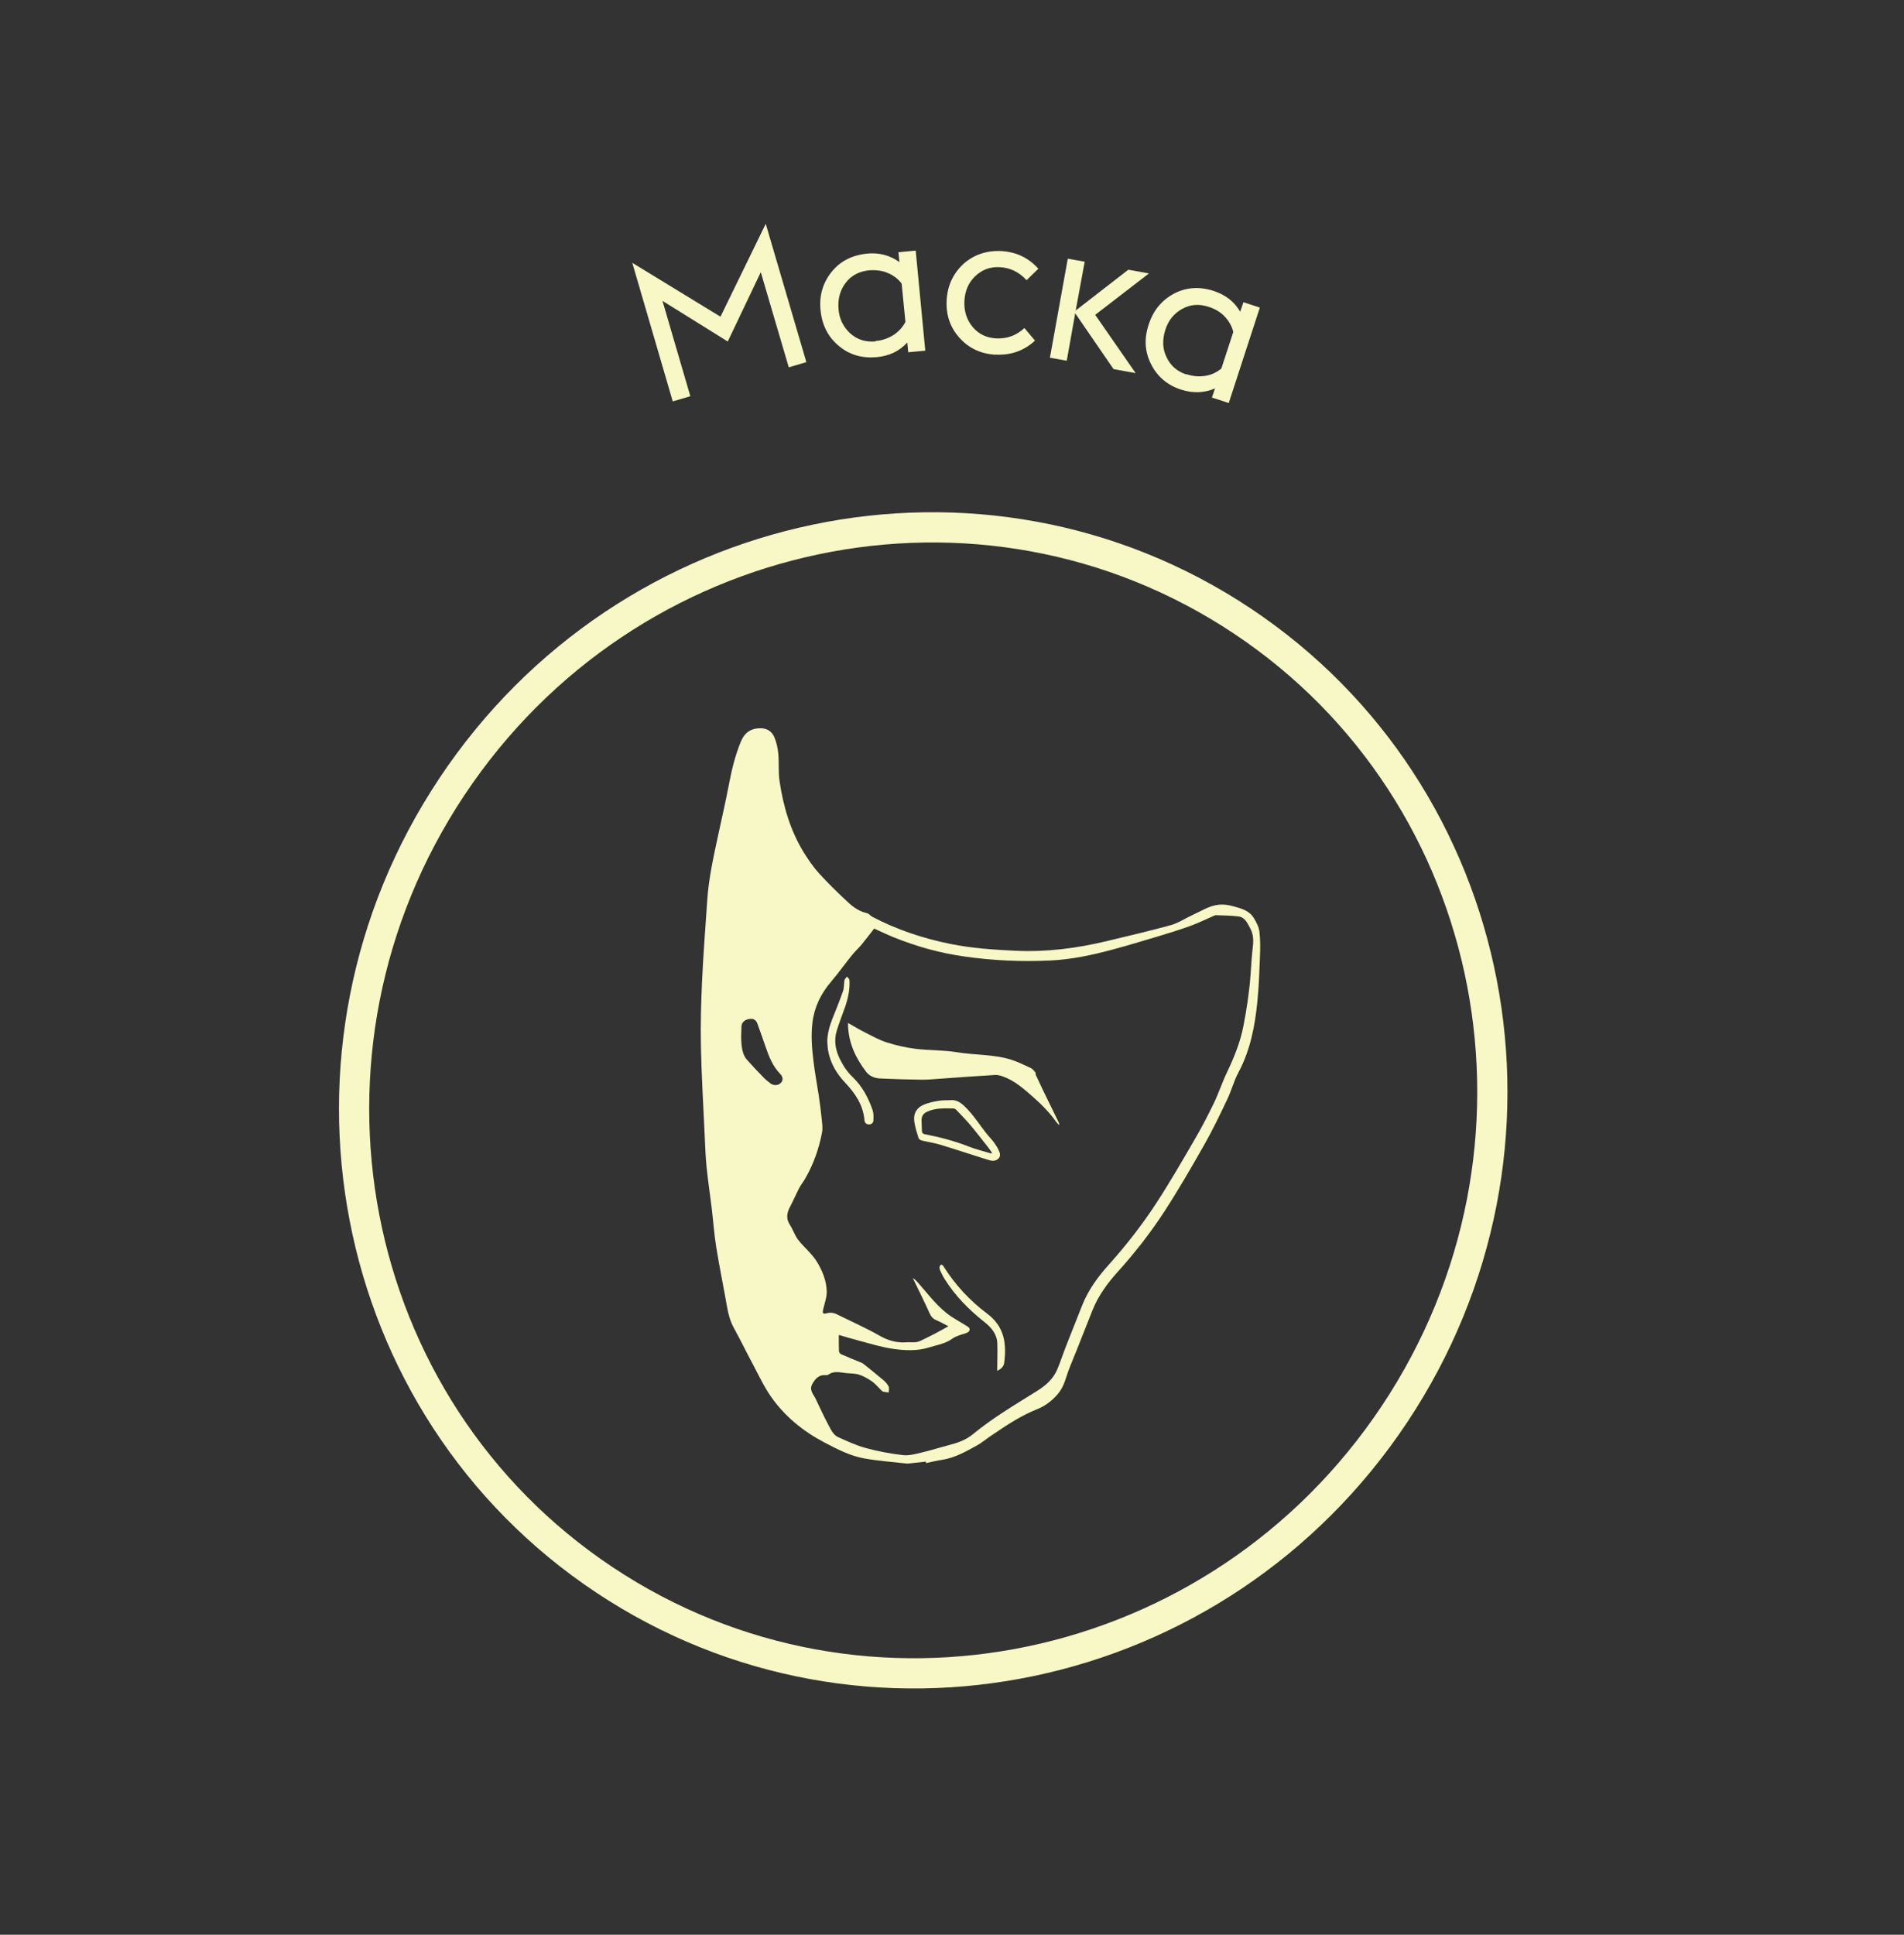 <svg width="63" height="64" viewBox="0 0 63 64" fill="none" xmlns="http://www.w3.org/2000/svg">
<rect x="0" y="0" width="63" height="64" fill="#333333" stroke="none"/>
<path d="M14.953 26.023C9.121 34.788 11.389 46.532 19.996 52.259C28.602 57.985 40.311 55.54 46.143 46.775C51.975 38.009 49.706 26.265 41.1 20.539C32.493 14.813 20.785 17.257 14.953 26.023Z" stroke="#F7F8C5"/>
<path d="M30.633 48.349C30.469 48.367 30.304 48.386 30.14 48.403C30.09 48.408 30.041 48.418 29.992 48.412C29.528 48.359 29.059 48.326 28.599 48.244C28.124 48.159 27.695 47.934 27.268 47.71C26.567 47.34 25.967 46.852 25.514 46.205C25.275 45.864 25.098 45.479 24.901 45.11C24.691 44.718 24.497 44.317 24.283 43.928C24.162 43.709 24.101 43.48 24.058 43.238C23.943 42.577 23.806 41.92 23.7 41.258C23.63 40.829 23.601 40.394 23.549 39.963C23.494 39.509 23.425 39.057 23.379 38.602C23.344 38.249 23.332 37.894 23.316 37.54C23.271 36.561 23.212 35.582 23.192 34.602C23.177 33.878 23.198 33.152 23.231 32.429C23.272 31.542 23.343 30.655 23.402 29.769C23.451 29.044 23.61 28.337 23.762 27.629C23.885 27.055 24.018 26.483 24.127 25.907C24.215 25.44 24.329 24.985 24.508 24.545C24.638 24.226 24.853 24.079 25.198 24.091C25.396 24.097 25.547 24.211 25.619 24.381C25.693 24.552 25.734 24.744 25.752 24.93C25.781 25.237 25.75 25.551 25.796 25.853C25.921 26.688 26.157 27.491 26.607 28.216C26.756 28.454 26.917 28.691 27.107 28.897C27.418 29.237 27.748 29.56 28.088 29.872C28.257 30.028 28.453 30.154 28.689 30.208C28.753 30.222 28.802 30.295 28.863 30.327C29.682 30.756 30.551 31.044 31.455 31.226C32.163 31.368 32.881 31.417 33.602 31.45C34.631 31.498 35.64 31.368 36.637 31.127C37.34 30.956 38.046 30.796 38.743 30.602C38.998 30.53 39.228 30.371 39.474 30.26C39.755 30.134 40.018 29.956 40.331 29.927C40.478 29.912 40.636 29.933 40.78 29.972C41.047 30.044 41.331 30.109 41.488 30.37C41.57 30.508 41.653 30.661 41.672 30.815C41.704 31.085 41.7 31.361 41.69 31.634C41.671 32.137 41.654 32.641 41.603 33.141C41.522 33.951 41.369 34.744 40.977 35.477C40.826 35.76 40.745 36.081 40.605 36.372C40.368 36.87 40.129 37.37 39.857 37.849C39.434 38.595 39.005 39.338 38.539 40.057C38.081 40.763 37.563 41.428 36.998 42.055C36.649 42.44 36.341 42.857 36.147 43.346C35.969 43.792 35.793 44.238 35.617 44.683C35.497 44.988 35.361 45.286 35.266 45.598C35.199 45.817 35.104 46.007 34.951 46.17C34.77 46.364 34.565 46.517 34.312 46.617C34.062 46.717 33.82 46.842 33.587 46.978C33.319 47.134 33.063 47.312 32.804 47.485C32.643 47.591 32.495 47.72 32.326 47.814C31.955 48.02 31.583 48.229 31.151 48.294C30.98 48.319 30.811 48.362 30.641 48.398C30.638 48.382 30.636 48.366 30.633 48.35L30.633 48.349ZM27.756 44.159C27.756 44.348 27.752 44.519 27.759 44.69C27.761 44.727 27.796 44.782 27.829 44.796C28.03 44.886 28.236 44.966 28.44 45.051C28.486 45.07 28.534 45.087 28.572 45.117C28.792 45.293 29.012 45.468 29.226 45.651C29.295 45.709 29.362 45.781 29.402 45.86C29.429 45.914 29.407 45.993 29.408 46.061C29.344 46.052 29.279 46.052 29.218 46.031C29.178 46.017 29.149 45.974 29.115 45.943C29.027 45.859 28.948 45.76 28.849 45.693C28.718 45.605 28.577 45.522 28.428 45.473C28.298 45.43 28.151 45.435 28.011 45.422C27.806 45.402 27.598 45.334 27.407 45.474C27.385 45.49 27.347 45.491 27.318 45.489C27.096 45.469 26.978 45.607 26.88 45.776C26.789 45.931 26.86 46.06 26.943 46.189C26.955 46.208 26.968 46.228 26.977 46.248C27.124 46.552 27.261 46.861 27.422 47.158C27.499 47.3 27.574 47.467 27.731 47.538C28.032 47.673 28.336 47.816 28.654 47.901C29.052 48.01 29.463 48.086 29.874 48.134C30.07 48.157 30.281 48.1 30.48 48.053C30.799 47.978 31.11 47.877 31.428 47.795C31.703 47.723 31.965 47.629 32.187 47.446C32.848 46.901 33.585 46.468 34.309 46.015C34.601 45.833 34.85 45.617 34.984 45.295C35.084 45.056 35.164 44.81 35.257 44.57C35.438 44.106 35.623 43.642 35.807 43.179C36.012 42.665 36.335 42.225 36.701 41.82C37.263 41.195 37.777 40.533 38.238 39.832C38.687 39.148 39.097 38.437 39.509 37.729C39.743 37.329 39.959 36.916 40.161 36.499C40.321 36.17 40.433 35.82 40.59 35.491C40.828 34.991 41.037 34.487 41.143 33.937C41.251 33.378 41.337 32.819 41.378 32.252C41.4 31.944 41.416 31.635 41.453 31.329C41.48 31.111 41.473 30.9 41.367 30.707C41.276 30.543 41.198 30.343 40.982 30.316C40.734 30.283 40.481 30.284 40.23 30.274C40.205 30.273 40.179 30.287 40.155 30.298C39.901 30.408 39.652 30.532 39.392 30.627C39.038 30.755 38.679 30.866 38.318 30.974C37.808 31.128 37.297 31.281 36.783 31.419C36.12 31.596 35.449 31.739 34.76 31.772C33.806 31.817 32.855 31.776 31.908 31.64C31.097 31.525 30.315 31.307 29.557 30.999C29.332 30.907 29.113 30.801 28.924 30.716C28.783 30.896 28.655 31.069 28.518 31.234C28.414 31.36 28.291 31.47 28.189 31.598C27.955 31.888 27.737 32.193 27.496 32.477C27.16 32.874 26.943 33.312 26.881 33.837C26.83 34.264 26.866 34.682 26.916 35.1C26.962 35.484 27.035 35.866 27.093 36.25C27.128 36.49 27.16 36.731 27.184 36.973C27.2 37.135 27.229 37.305 27.2 37.461C27.097 38.002 26.915 38.518 26.637 38.996C26.576 39.1 26.499 39.195 26.443 39.302C26.338 39.503 26.251 39.714 26.143 39.914C26.033 40.12 26.001 40.311 26.139 40.521C26.242 40.68 26.299 40.871 26.414 41.018C26.615 41.273 26.873 41.474 27.045 41.763C27.221 42.059 27.342 42.369 27.355 42.703C27.364 42.916 27.274 43.132 27.23 43.347C27.224 43.377 27.22 43.421 27.237 43.439C27.252 43.456 27.298 43.456 27.326 43.448C27.45 43.411 27.567 43.415 27.682 43.472C28.157 43.707 28.643 43.922 29.102 44.183C29.387 44.346 29.672 44.425 29.993 44.402C30.091 44.395 30.192 44.406 30.291 44.399C30.345 44.395 30.402 44.379 30.452 44.356C30.617 44.278 30.78 44.196 30.943 44.112C31.083 44.039 31.219 43.961 31.382 43.871C31.227 43.792 31.105 43.722 30.976 43.668C30.861 43.62 30.803 43.543 30.753 43.429C30.594 43.073 30.417 42.722 30.247 42.37C30.232 42.34 30.217 42.308 30.203 42.277C30.279 42.323 30.332 42.381 30.385 42.441C30.733 42.833 31.041 43.264 31.487 43.557C31.636 43.655 31.794 43.74 31.944 43.836C31.996 43.868 32.073 43.908 32.081 43.954C32.096 44.046 32.017 44.083 31.933 44.11C31.783 44.157 31.631 44.194 31.497 44.291C31.277 44.45 31.006 44.489 30.753 44.569C30.354 44.695 29.95 44.676 29.553 44.619C29.174 44.566 28.804 44.448 28.432 44.351C28.205 44.293 27.981 44.223 27.755 44.158L27.756 44.159ZM24.862 33.703C24.666 33.703 24.54 33.804 24.534 33.956C24.525 34.157 24.516 34.361 24.537 34.562C24.555 34.738 24.595 34.92 24.719 35.06C24.897 35.261 25.083 35.455 25.27 35.648C25.339 35.718 25.417 35.781 25.496 35.84C25.605 35.921 25.758 35.908 25.842 35.816C25.915 35.736 25.914 35.625 25.812 35.52C25.565 35.266 25.443 34.949 25.331 34.624C25.242 34.364 25.15 34.107 25.056 33.849C25.017 33.741 24.93 33.702 24.863 33.702L24.862 33.703Z" fill="#F7F8C5"/>
<path d="M28.06 33.839C28.262 33.952 28.447 34.065 28.64 34.162C28.87 34.278 29.099 34.406 29.342 34.483C29.649 34.579 29.968 34.653 30.287 34.693C30.744 34.749 31.211 34.733 31.665 34.807C32.262 34.906 32.877 34.871 33.46 35.055C33.684 35.126 33.896 35.232 34.109 35.331C34.167 35.359 34.214 35.417 34.256 35.47C34.274 35.494 34.267 35.538 34.268 35.546C34.352 35.724 34.426 35.886 34.502 36.044C34.679 36.407 34.856 36.77 35.033 37.133C35.043 37.156 35.051 37.179 35.042 37.215C35.014 37.185 34.983 37.159 34.96 37.127C34.738 36.816 34.477 36.545 34.188 36.292C33.873 36.017 33.568 35.739 33.165 35.601C33.088 35.574 33.001 35.554 32.921 35.559C32.335 35.594 31.75 35.637 31.166 35.678C30.945 35.693 30.725 35.717 30.504 35.715C30.04 35.71 29.575 35.697 29.111 35.674C28.938 35.665 28.769 35.598 28.66 35.455C28.318 35.008 28.083 34.515 28.061 33.939C28.06 33.906 28.061 33.873 28.061 33.841L28.06 33.839Z" fill="#F7F8C5"/>
<path d="M31.446 36.392C31.632 36.375 31.773 36.459 31.908 36.588C32.216 36.879 32.429 37.242 32.697 37.563C32.762 37.642 32.836 37.715 32.895 37.799C32.956 37.885 33.015 37.975 33.056 38.071C33.092 38.154 33.114 38.253 33.033 38.328C32.955 38.401 32.855 38.412 32.755 38.383C32.609 38.341 32.464 38.294 32.319 38.248C31.906 38.118 31.493 37.98 31.078 37.857C30.889 37.801 30.692 37.774 30.5 37.727C30.46 37.718 30.405 37.684 30.394 37.648C30.34 37.475 30.283 37.299 30.255 37.12C30.211 36.841 30.323 36.641 30.583 36.535C30.733 36.474 30.895 36.441 31.055 36.414C31.182 36.392 31.314 36.399 31.447 36.393L31.446 36.392ZM32.797 38.157L32.822 38.133C32.782 38.075 32.744 38.015 32.701 37.959C32.503 37.708 32.308 37.455 32.102 37.21C31.955 37.037 31.795 36.874 31.637 36.709C31.616 36.687 31.577 36.668 31.547 36.667C31.25 36.662 30.951 36.645 30.671 36.777C30.555 36.831 30.494 36.921 30.493 37.047C30.493 37.169 30.502 37.291 30.505 37.413C30.507 37.481 30.54 37.507 30.608 37.52C31.095 37.615 31.573 37.739 32.035 37.92C32.282 38.017 32.542 38.08 32.796 38.157L32.797 38.157Z" fill="#F7F8C5"/>
<path d="M27.373 34.453C27.376 34.189 27.449 33.941 27.543 33.698C27.663 33.394 27.789 33.091 27.895 32.782C27.935 32.671 27.92 32.541 27.943 32.422C27.952 32.38 27.997 32.344 28.025 32.305C28.054 32.343 28.105 32.381 28.107 32.422C28.126 32.738 28.057 33.042 27.952 33.34C27.863 33.59 27.765 33.839 27.688 34.092C27.587 34.418 27.643 34.733 27.791 35.034C27.899 35.254 28.032 35.456 28.211 35.627C28.528 35.932 28.732 36.311 28.873 36.722C28.909 36.826 28.904 36.947 28.9 37.06C28.896 37.145 28.833 37.199 28.745 37.195C28.662 37.191 28.61 37.137 28.603 37.056C28.562 36.553 28.296 36.166 27.964 35.814C27.68 35.513 27.477 35.171 27.402 34.761C27.384 34.661 27.383 34.557 27.373 34.455L27.373 34.453Z" fill="#F7F8C5"/>
<path d="M32.996 45.346C32.996 45.307 32.996 45.277 32.996 45.248C32.998 44.978 33.008 44.707 32.999 44.437C32.987 44.127 32.805 43.915 32.572 43.731C32.064 43.329 31.612 42.873 31.264 42.322C31.205 42.23 31.157 42.13 31.11 42.029C31.093 41.993 31.085 41.947 31.089 41.907C31.092 41.88 31.119 41.847 31.144 41.833C31.154 41.827 31.196 41.855 31.211 41.877C31.597 42.494 32.088 43.024 32.667 43.457C33.234 43.882 33.309 44.445 33.228 45.077C33.212 45.199 33.136 45.277 32.997 45.345L32.996 45.346Z" fill="#F7F8C5"/>
<path d="M22.26 13.278L20.921 8.694L23.839 10.476L25.337 7.403L26.681 11.979L26.099 12.151L25.173 9.004L24.08 11.297L21.92 9.952L22.842 13.107L22.26 13.278Z" fill="#F7F8C5"/>
<path d="M30.052 11.658L30.02 11.329C29.763 11.614 29.426 11.777 29.002 11.815C28.518 11.857 28.097 11.736 27.749 11.437C27.396 11.145 27.201 10.753 27.15 10.263C27.1 9.774 27.228 9.358 27.512 8.999C27.796 8.641 28.188 8.446 28.67 8.39C29.086 8.348 29.454 8.445 29.76 8.671L29.728 8.342L30.299 8.289L30.616 11.6L30.044 11.653L30.052 11.658ZM28.97 11.28C29.199 11.262 29.396 11.188 29.573 11.077C29.741 10.961 29.87 10.819 29.959 10.65L29.834 9.382C29.721 9.226 29.56 9.108 29.373 9.029C29.186 8.95 28.976 8.924 28.747 8.943C28.426 8.98 28.171 9.107 27.981 9.357C27.797 9.599 27.718 9.889 27.745 10.226C27.772 10.563 27.914 10.829 28.141 11.036C28.373 11.236 28.644 11.325 28.973 11.293L28.97 11.28Z" fill="#F7F8C5"/>
<path d="M32.944 11.734C32.459 11.708 32.059 11.521 31.751 11.179C31.442 10.838 31.297 10.422 31.323 9.937C31.349 9.453 31.53 9.061 31.869 8.739C32.211 8.431 32.627 8.286 33.117 8.304C33.622 8.332 34.03 8.524 34.357 8.889L33.968 9.269C33.723 9.003 33.433 8.856 33.08 8.838C32.762 8.82 32.488 8.923 32.265 9.139C32.041 9.355 31.926 9.631 31.91 9.963C31.895 10.295 31.987 10.584 32.185 10.818C32.382 11.052 32.64 11.178 32.972 11.194C33.317 11.207 33.625 11.104 33.896 10.851L34.246 11.267C33.889 11.599 33.454 11.754 32.957 11.731L32.944 11.734Z" fill="#F7F8C5"/>
<path d="M34.741 11.825L35.331 8.558L35.891 8.657L35.593 10.271L37.334 8.922L38.016 9.045L36.238 10.415L37.577 12.343L36.845 12.21L35.577 10.363L35.297 11.932L34.736 11.833L34.741 11.825Z" fill="#F7F8C5"/>
<path d="M40.096 13.164L40.203 12.848C39.851 13.001 39.477 13.015 39.082 12.889C38.621 12.742 38.289 12.452 38.084 12.042C37.878 11.632 37.851 11.192 38.011 10.729C38.158 10.268 38.44 9.931 38.847 9.712C39.25 9.501 39.69 9.474 40.15 9.621C40.553 9.752 40.846 9.981 41.035 10.312L41.143 9.996L41.686 10.175L40.657 13.332L40.114 13.154L40.096 13.164ZM39.253 12.375C39.466 12.449 39.682 12.467 39.887 12.432C40.093 12.398 40.261 12.316 40.413 12.19L40.807 10.981C40.762 10.792 40.667 10.626 40.528 10.476C40.388 10.326 40.201 10.213 39.983 10.148C39.674 10.045 39.385 10.069 39.114 10.219C38.843 10.37 38.656 10.599 38.556 10.92C38.457 11.241 38.462 11.541 38.599 11.815C38.731 12.097 38.947 12.286 39.255 12.388L39.253 12.375Z" fill="#F7F8C5"/>
</svg>
